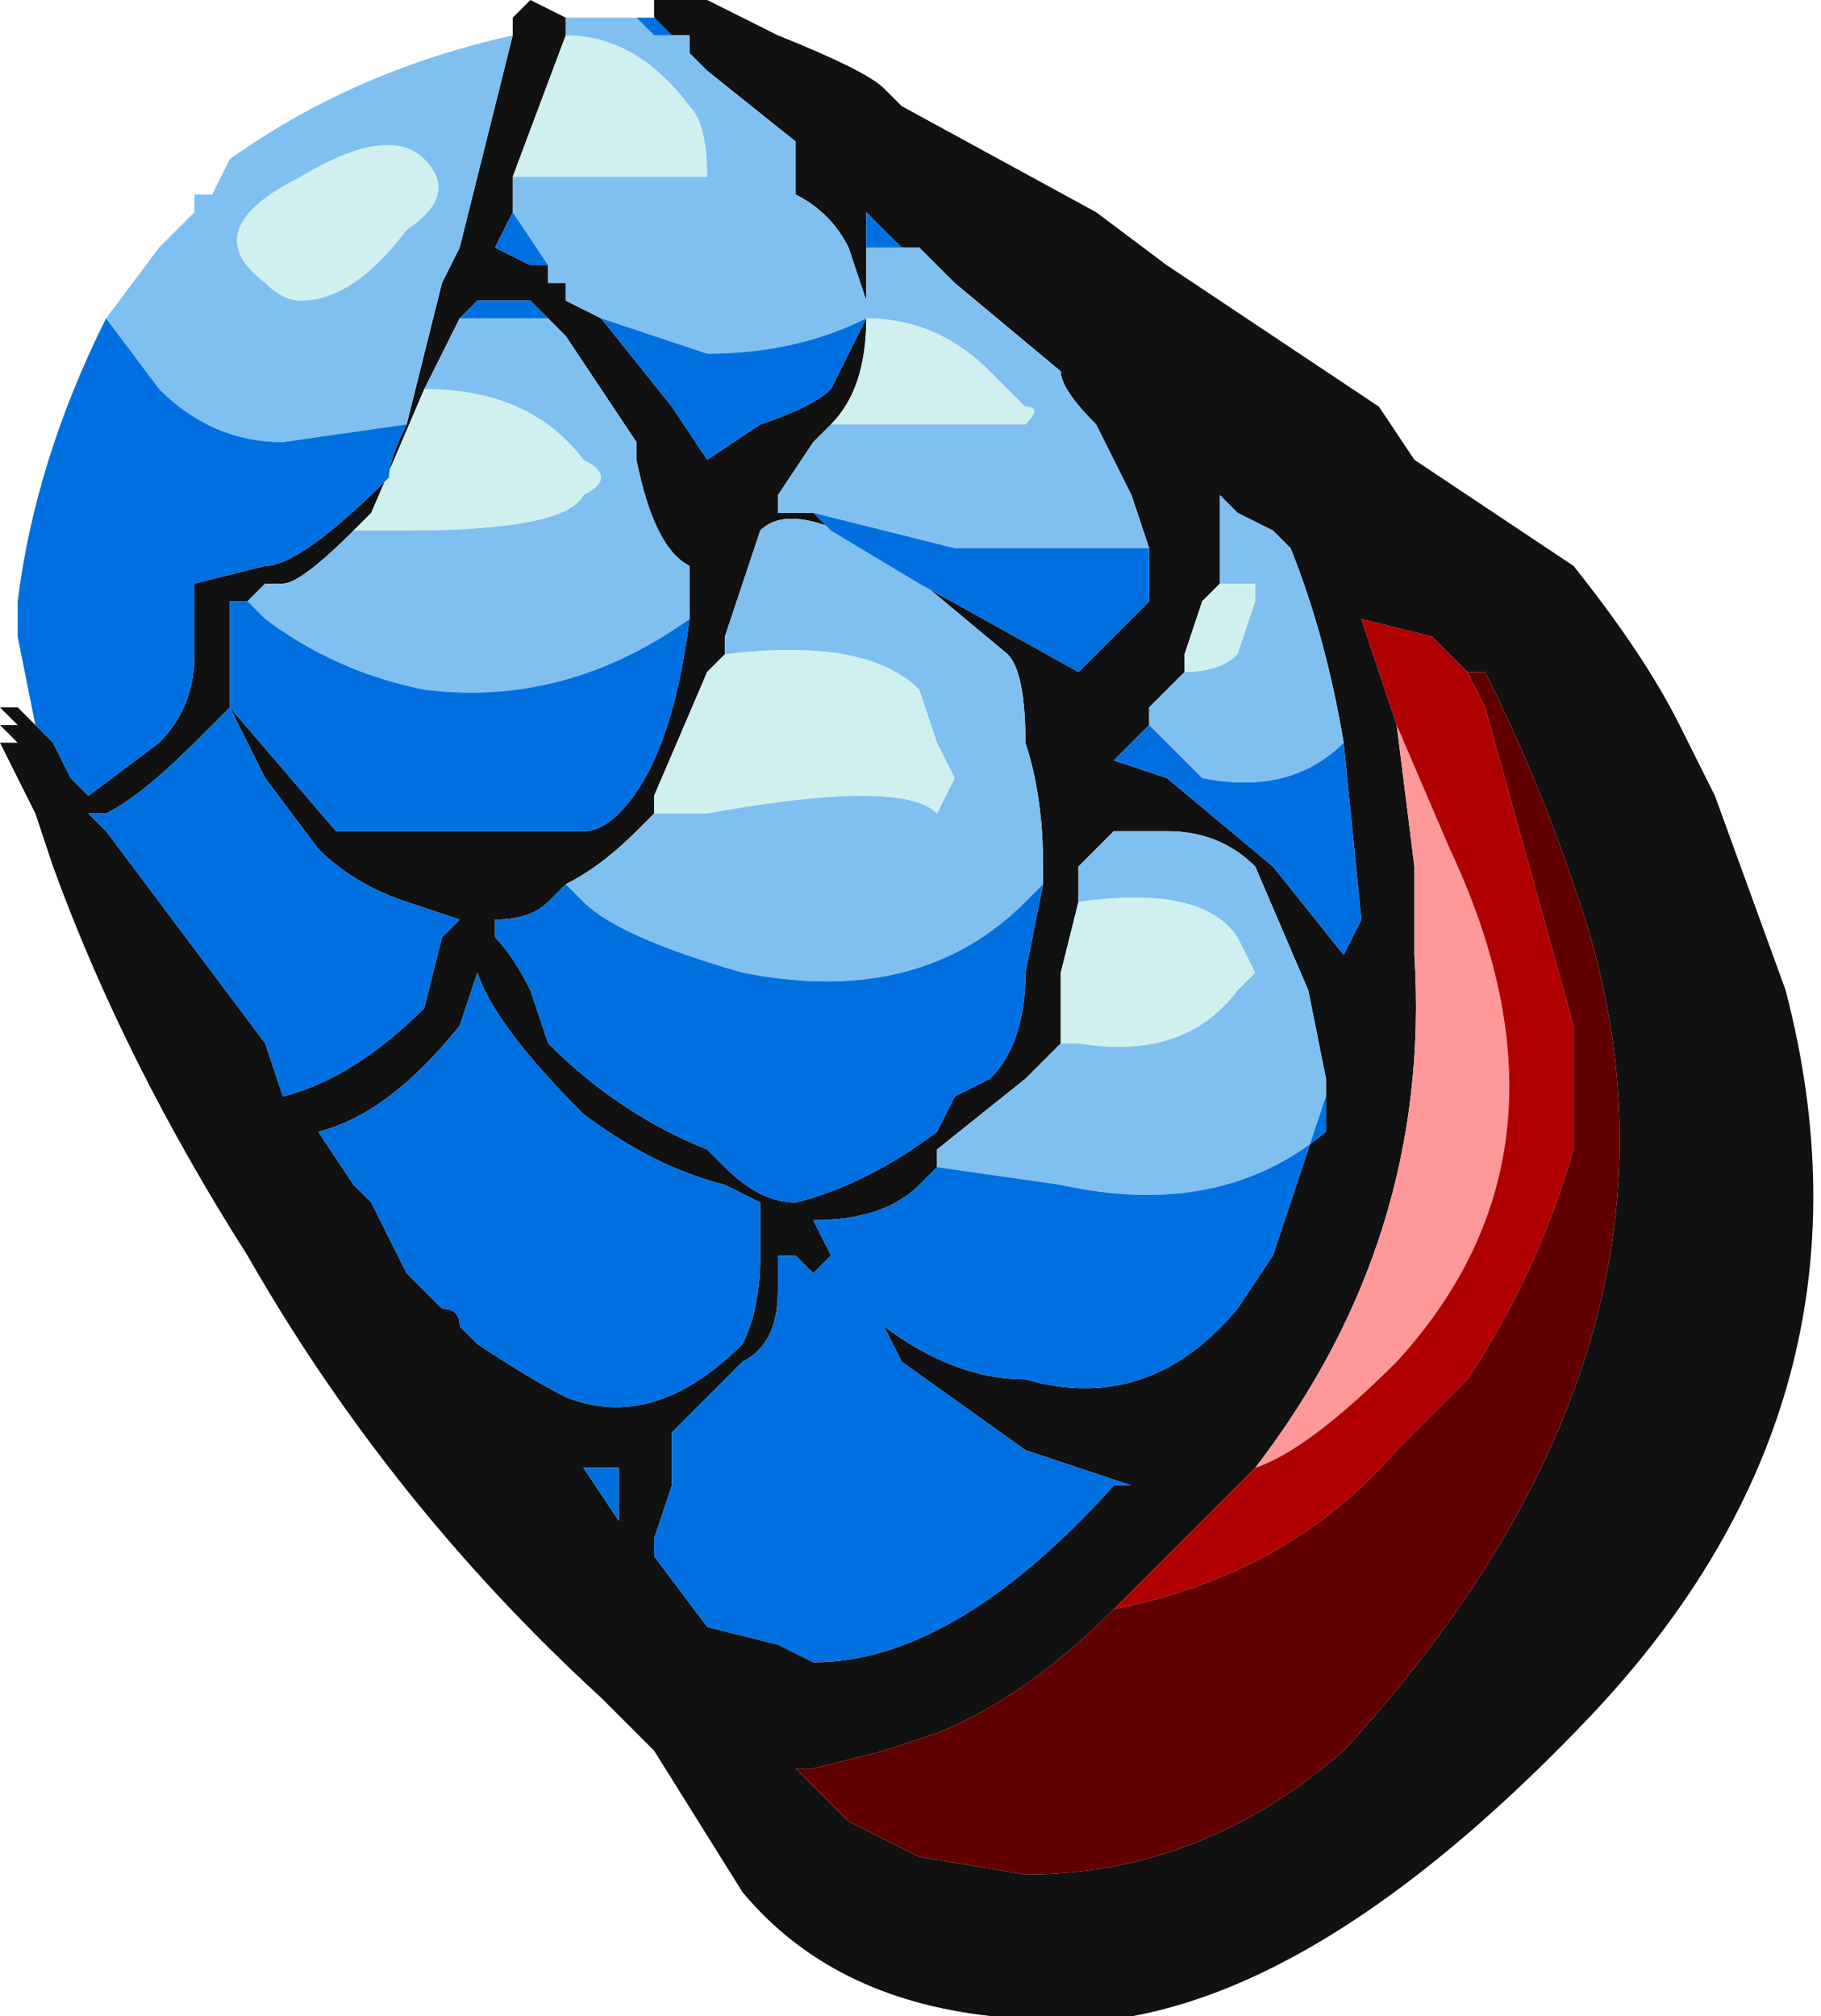 <?xml version="1.0" encoding="UTF-8" standalone="no"?>
<svg xmlns:ffdec="https://www.free-decompiler.com/flash" xmlns:xlink="http://www.w3.org/1999/xlink" ffdec:objectType="frame" height="39.9px" width="36.05px" xmlns="http://www.w3.org/2000/svg">
  <g transform="matrix(1.0, 0.0, 0.0, 1.0, 16.8, 20.65)">
    <use ffdec:characterId="2338" height="5.7" transform="matrix(7.0, 0.0, 0.0, 7.0, -16.8, -20.65)" width="5.15" xlink:href="#shape0"/>
  </g>
  <defs>
    <g id="shape0" transform="matrix(1.0, 0.0, 0.0, 1.0, 2.4, 2.95)">
      <path d="M0.05 -2.25 L0.05 -2.05 0.05 -2.1 0.0 -2.25 Q-0.05 -2.35 -0.15 -2.4 L-0.15 -2.55 -0.4 -2.75 -0.45 -2.8 -0.45 -2.85 -0.5 -2.85 -0.55 -2.9 -0.55 -2.95 -0.4 -2.95 -0.2 -2.85 Q0.05 -2.75 0.1 -2.7 L0.15 -2.65 0.7 -2.35 0.9 -2.2 1.5 -1.8 1.6 -1.65 2.05 -1.35 Q2.25 -1.1 2.35 -0.9 L2.45 -0.7 2.65 -0.15 Q2.95 1.0 2.1 1.9 1.15 2.9 0.4 2.75 -0.05 2.7 -0.3 2.4 L-0.55 2.0 -0.7 1.85 Q-1.3 1.3 -1.7 0.6 -2.05 0.05 -2.25 -0.5 L-2.3 -0.65 -2.4 -0.85 -2.35 -0.85 -2.4 -0.9 -2.35 -0.9 -2.4 -0.95 -2.35 -0.95 -2.3 -0.9 -2.25 -0.85 -2.2 -0.75 -2.15 -0.7 -1.95 -0.85 Q-1.85 -0.95 -1.85 -1.1 L-1.85 -1.3 -1.65 -1.35 Q-1.55 -1.35 -1.3 -1.6 -1.3 -1.65 -1.25 -1.75 L-1.15 -2.15 -1.1 -2.25 -0.95 -2.85 -0.95 -2.9 -0.9 -2.95 -0.8 -2.9 -0.8 -2.85 -0.95 -2.45 -0.95 -2.35 -1.0 -2.25 -0.9 -2.2 -0.85 -2.2 -0.85 -2.15 -0.8 -2.15 -0.8 -2.1 -0.7 -2.05 -0.5 -1.8 -0.4 -1.65 -0.25 -1.75 Q-0.1 -1.8 -0.05 -1.85 L0.05 -2.05 Q0.05 -1.85 -0.05 -1.75 L-0.1 -1.7 -0.2 -1.55 -0.2 -1.5 -0.1 -1.5 -0.05 -1.45 0.2 -1.3 0.65 -1.05 0.85 -1.25 0.85 -1.4 0.8 -1.55 0.7 -1.75 Q0.6 -1.85 0.6 -1.9 L0.3 -2.15 0.2 -2.25 0.15 -2.25 0.05 -2.35 0.05 -2.25 M1.4 -0.85 Q1.35 -1.15 1.25 -1.4 L1.2 -1.45 1.1 -1.5 1.05 -1.55 1.05 -1.3 1.0 -1.25 0.95 -1.1 0.95 -1.05 0.85 -0.95 0.85 -0.9 0.75 -0.8 0.9 -0.75 1.2 -0.5 1.4 -0.25 1.45 -0.35 1.4 -0.85 M0.55 -0.45 L0.55 -0.5 Q0.55 -0.7 0.5 -0.85 0.5 -1.05 0.45 -1.1 L0.15 -1.35 Q-0.15 -1.55 -0.25 -1.45 L-0.35 -1.15 -0.35 -1.1 -0.4 -1.05 -0.55 -0.7 -0.55 -0.65 -0.6 -0.6 Q-0.7 -0.5 -0.8 -0.45 L-0.85 -0.4 Q-0.9 -0.35 -1.0 -0.35 L-1.0 -0.3 Q-0.95 -0.25 -0.9 -0.15 L-0.85 0.0 Q-0.65 0.2 -0.4 0.3 L-0.35 0.35 Q-0.25 0.45 -0.15 0.45 0.05 0.4 0.25 0.25 L0.3 0.15 0.4 0.1 Q0.5 0.0 0.5 -0.2 L0.55 -0.45 M1.35 0.15 L1.35 0.1 1.3 -0.15 1.15 -0.5 Q1.05 -0.6 0.9 -0.6 L0.75 -0.6 0.65 -0.5 0.65 -0.4 0.6 -0.2 0.6 0.0 0.5 0.1 0.25 0.3 0.25 0.35 0.2 0.4 Q0.1 0.5 -0.1 0.5 L-0.05 0.6 -0.1 0.65 -0.15 0.6 -0.2 0.6 -0.2 0.7 Q-0.2 0.85 -0.3 0.9 L-0.5 1.1 -0.5 1.25 -0.55 1.4 -0.55 1.45 -0.4 1.65 -0.2 1.7 -0.1 1.75 Q0.3 1.75 0.75 1.25 L0.8 1.25 Q0.65 1.2 0.5 1.15 L0.15 0.9 0.1 0.8 Q0.3 0.95 0.5 0.95 0.85 1.05 1.1 0.75 L1.2 0.6 1.35 0.15 M1.75 -1.05 L1.65 -1.15 1.45 -1.2 1.55 -0.9 1.6 -0.5 1.6 -0.25 Q1.65 0.55 1.15 1.2 L0.75 1.6 Q0.5 1.85 0.25 1.95 L0.1 2.0 -0.1 2.05 -0.15 2.05 0.0 2.2 0.2 2.3 0.5 2.35 Q1.0 2.35 1.4 2.0 2.5 0.8 2.05 -0.45 1.95 -0.75 1.8 -1.05 L1.75 -1.05 M-0.45 -1.2 L-0.45 -1.35 Q-0.55 -1.4 -0.6 -1.65 L-0.6 -1.7 -0.8 -2.0 -0.85 -2.05 -0.9 -2.1 -1.05 -2.1 -1.1 -2.05 -1.2 -1.85 -1.35 -1.5 -1.4 -1.45 Q-1.55 -1.3 -1.6 -1.3 L-1.65 -1.3 -1.7 -1.25 -1.75 -1.25 -1.75 -0.95 -1.85 -0.85 Q-2.0 -0.7 -2.1 -0.65 L-2.15 -0.65 -2.1 -0.6 -1.65 0.0 -1.6 0.15 Q-1.4 0.1 -1.2 -0.1 L-1.15 -0.3 -1.1 -0.35 -1.25 -0.4 Q-1.4 -0.45 -1.5 -0.55 L-1.65 -0.75 -1.75 -0.95 -1.45 -0.6 -0.75 -0.6 Q-0.7 -0.6 -0.65 -0.65 -0.5 -0.8 -0.45 -1.2 M-1.1 -0.05 Q-1.3 0.2 -1.5 0.25 L-1.4 0.4 -1.35 0.45 -1.25 0.65 -1.15 0.75 Q-1.1 0.75 -1.1 0.8 L-1.05 0.85 Q-0.9 0.95 -0.8 1.0 -0.55 1.1 -0.3 0.85 -0.25 0.75 -0.25 0.6 L-0.25 0.45 -0.35 0.4 Q-0.55 0.35 -0.75 0.2 -1.0 -0.05 -1.05 -0.2 L-1.1 -0.05 M-0.65 1.2 L-0.75 1.2 -0.65 1.35 -0.65 1.2" fill="#111111" fill-rule="evenodd" stroke="none"/>
      <path d="M1.55 -0.9 L1.7 -0.55 Q2.1 0.3 1.55 0.9 1.3 1.15 1.15 1.2 1.65 0.55 1.6 -0.25 L1.6 -0.5 1.55 -0.9" fill="#ff9999" fill-rule="evenodd" stroke="none"/>
      <path d="M1.75 -1.05 L1.8 -0.95 2.05 -0.05 2.05 0.3 Q1.95 0.65 1.75 0.95 L1.55 1.15 Q1.25 1.5 0.75 1.6 L1.15 1.2 Q1.3 1.15 1.55 0.9 2.1 0.3 1.7 -0.55 L1.55 -0.9 1.45 -1.2 1.65 -1.15 1.75 -1.05" fill="#b00000" fill-rule="evenodd" stroke="none"/>
      <path d="M0.75 1.6 Q1.25 1.5 1.55 1.15 L1.75 0.95 Q1.95 0.65 2.05 0.3 L2.05 -0.05 1.8 -0.95 1.75 -1.05 1.8 -1.05 Q1.95 -0.75 2.05 -0.45 2.5 0.8 1.4 2.0 1.0 2.35 0.5 2.35 L0.2 2.3 0.0 2.2 -0.15 2.05 -0.1 2.05 0.1 2.0 0.25 1.95 Q0.5 1.85 0.75 1.6" fill="#600000" fill-rule="evenodd" stroke="none"/>
      <path d="M0.05 -2.05 Q0.25 -2.05 0.4 -1.9 L0.5 -1.8 Q0.55 -1.8 0.5 -1.75 L-0.05 -1.75 Q0.05 -1.85 0.05 -2.05 M-0.8 -2.85 Q-0.6 -2.85 -0.45 -2.65 -0.4 -2.6 -0.4 -2.45 L-0.95 -2.45 -0.8 -2.85 M1.05 -1.3 L1.15 -1.3 1.15 -1.25 1.1 -1.1 Q1.05 -1.05 0.95 -1.05 L0.95 -1.1 1.0 -1.25 1.05 -1.3 M-0.35 -1.1 Q0.05 -1.15 0.2 -1.0 L0.25 -0.85 0.3 -0.75 0.25 -0.65 Q0.15 -0.75 -0.4 -0.65 L-0.55 -0.65 -0.55 -0.7 -0.4 -1.05 -0.35 -1.1 M0.65 -0.4 Q1.0 -0.45 1.1 -0.3 L1.15 -0.2 1.1 -0.15 Q0.95 0.05 0.65 0.0 L0.6 0.0 0.6 -0.2 0.65 -0.4 M-1.25 -2.3 Q-1.4 -2.1 -1.55 -2.1 -1.6 -2.1 -1.65 -2.15 -1.85 -2.3 -1.55 -2.45 -1.3 -2.6 -1.2 -2.5 -1.1 -2.4 -1.25 -2.3 M-1.4 -1.45 L-1.35 -1.5 -1.2 -1.85 Q-0.9 -1.85 -0.75 -1.65 -0.65 -1.6 -0.75 -1.55 -0.8 -1.45 -1.25 -1.45 L-1.4 -1.45" fill="#d0f0f0" fill-rule="evenodd" stroke="none"/>
      <path d="M0.05 -2.25 L0.15 -2.25 0.2 -2.25 0.3 -2.15 0.6 -1.9 Q0.6 -1.85 0.7 -1.75 L0.8 -1.55 0.85 -1.4 0.3 -1.4 -0.1 -1.5 -0.2 -1.5 -0.2 -1.55 -0.1 -1.7 -0.05 -1.75 0.5 -1.75 Q0.55 -1.8 0.5 -1.8 L0.4 -1.9 Q0.25 -2.05 0.05 -2.05 L0.05 -2.25 M-0.45 -2.85 L-0.45 -2.8 -0.4 -2.75 -0.15 -2.55 -0.15 -2.4 Q-0.05 -2.35 0.0 -2.25 L0.05 -2.1 0.05 -2.05 Q-0.15 -1.95 -0.4 -1.95 L-0.7 -2.05 -0.8 -2.1 -0.8 -2.15 -0.85 -2.15 -0.85 -2.2 -0.95 -2.35 -0.95 -2.45 -0.4 -2.45 Q-0.4 -2.6 -0.45 -2.65 -0.6 -2.85 -0.8 -2.85 L-0.8 -2.9 -0.6 -2.9 -0.55 -2.85 -0.45 -2.85 M1.1 -1.5 L1.2 -1.45 1.25 -1.4 Q1.35 -1.15 1.4 -0.85 1.25 -0.7 1.0 -0.75 L0.85 -0.9 0.85 -0.95 0.95 -1.05 Q1.05 -1.05 1.1 -1.1 L1.15 -1.25 1.15 -1.3 1.05 -1.3 1.05 -1.55 1.1 -1.5 M-0.35 -1.1 L-0.35 -1.15 -0.25 -1.45 Q-0.15 -1.55 0.15 -1.35 L0.45 -1.1 Q0.5 -1.05 0.5 -0.85 0.55 -0.7 0.55 -0.5 L0.55 -0.45 0.5 -0.4 Q0.2 -0.1 -0.3 -0.2 -0.65 -0.3 -0.75 -0.4 L-0.8 -0.45 Q-0.7 -0.5 -0.6 -0.6 L-0.55 -0.65 -0.4 -0.65 Q0.15 -0.75 0.25 -0.65 L0.3 -0.75 0.25 -0.85 0.2 -1.0 Q0.05 -1.15 -0.35 -1.1 M0.65 -0.4 L0.65 -0.5 0.75 -0.6 0.9 -0.6 Q1.05 -0.6 1.15 -0.5 L1.3 -0.15 1.35 0.1 1.35 0.15 1.35 0.25 Q1.05 0.5 0.6 0.4 L0.25 0.35 0.25 0.3 0.5 0.1 0.6 0.0 0.65 0.0 Q0.95 0.05 1.1 -0.15 L1.15 -0.2 1.1 -0.3 Q1.0 -0.45 0.65 -0.4 M-0.95 -2.85 L-1.1 -2.25 -1.15 -2.15 -1.25 -1.75 -1.6 -1.7 Q-1.8 -1.7 -1.95 -1.85 L-2.1 -2.05 -1.95 -2.25 -1.85 -2.35 -1.85 -2.4 -1.8 -2.4 -1.75 -2.5 Q-1.4 -2.75 -0.95 -2.85 M-1.25 -2.3 Q-1.1 -2.4 -1.2 -2.5 -1.3 -2.6 -1.55 -2.45 -1.85 -2.3 -1.65 -2.15 -1.6 -2.1 -1.55 -2.1 -1.4 -2.1 -1.25 -2.3 M-0.85 -2.05 L-0.8 -2.0 -0.6 -1.7 -0.6 -1.65 Q-0.55 -1.4 -0.45 -1.35 L-0.45 -1.2 Q-0.8 -0.95 -1.2 -1.0 -1.45 -1.05 -1.65 -1.2 L-1.7 -1.25 -1.65 -1.3 -1.6 -1.3 Q-1.55 -1.3 -1.4 -1.45 L-1.25 -1.45 Q-0.8 -1.45 -0.75 -1.55 -0.65 -1.6 -0.75 -1.65 -0.9 -1.85 -1.2 -1.85 L-1.1 -2.05 -0.85 -2.05" fill="#80c0f0" fill-rule="evenodd" stroke="none"/>
      <path d="M0.15 -2.25 L0.05 -2.25 0.05 -2.35 0.15 -2.25 M-0.2 -1.55 L-0.2 -1.5 -0.2 -1.55 M-0.1 -1.5 L0.3 -1.4 0.85 -1.4 0.85 -1.25 0.65 -1.05 0.2 -1.3 -0.05 -1.45 -0.1 -1.5 M-0.45 -2.85 L-0.55 -2.85 -0.6 -2.9 -0.55 -2.9 -0.5 -2.85 -0.45 -2.85 M-0.95 -2.35 L-0.85 -2.2 -0.9 -2.2 -1.0 -2.25 -0.95 -2.35 M-0.7 -2.05 L-0.4 -1.95 Q-0.15 -1.95 0.05 -2.05 L-0.05 -1.85 Q-0.1 -1.8 -0.25 -1.75 L-0.4 -1.65 -0.5 -1.8 -0.7 -2.05 M1.1 -1.5 L1.05 -1.55 1.1 -1.5 M0.85 -0.9 L1.0 -0.75 Q1.25 -0.7 1.4 -0.85 L1.45 -0.35 1.4 -0.25 1.2 -0.5 0.9 -0.75 0.75 -0.8 0.85 -0.9 M-0.8 -0.45 L-0.75 -0.4 Q-0.65 -0.3 -0.3 -0.2 0.2 -0.1 0.5 -0.4 L0.55 -0.45 0.5 -0.2 Q0.5 0.0 0.4 0.1 L0.3 0.15 0.25 0.25 Q0.05 0.4 -0.15 0.45 -0.25 0.45 -0.35 0.35 L-0.4 0.3 Q-0.65 0.2 -0.85 0.0 L-0.9 -0.15 Q-0.95 -0.25 -1.0 -0.3 L-1.0 -0.35 Q-0.9 -0.35 -0.85 -0.4 L-0.8 -0.45 M0.25 0.35 L0.6 0.4 Q1.05 0.5 1.35 0.25 L1.35 0.15 1.2 0.6 1.1 0.75 Q0.85 1.05 0.5 0.95 0.3 0.95 0.1 0.8 L0.15 0.9 0.5 1.15 Q0.65 1.2 0.8 1.25 L0.75 1.25 Q0.3 1.75 -0.1 1.75 L-0.2 1.7 -0.4 1.65 -0.55 1.45 -0.55 1.4 -0.5 1.25 -0.5 1.1 -0.3 0.9 Q-0.2 0.85 -0.2 0.7 L-0.2 0.6 -0.15 0.6 -0.1 0.65 -0.05 0.6 -0.1 0.5 Q0.1 0.5 0.2 0.4 L0.25 0.35 M-0.95 -2.9 L-0.95 -2.85 -0.95 -2.9 M-1.25 -1.75 Q-1.3 -1.65 -1.3 -1.6 -1.55 -1.35 -1.65 -1.35 L-1.85 -1.3 -1.85 -1.1 Q-1.85 -0.95 -1.95 -0.85 L-2.15 -0.7 -2.2 -0.75 -2.25 -0.85 -2.3 -0.9 -2.35 -1.15 -2.35 -1.25 Q-2.3 -1.65 -2.1 -2.05 L-1.95 -1.85 Q-1.8 -1.7 -1.6 -1.7 L-1.25 -1.75 M-0.45 -1.2 Q-0.5 -0.8 -0.65 -0.65 -0.7 -0.6 -0.75 -0.6 L-1.45 -0.6 -1.75 -0.95 -1.65 -0.75 -1.5 -0.55 Q-1.4 -0.45 -1.25 -0.4 L-1.1 -0.35 -1.15 -0.3 -1.2 -0.1 Q-1.4 0.1 -1.6 0.15 L-1.65 0.0 -2.1 -0.6 -2.15 -0.65 -2.1 -0.65 Q-2.0 -0.7 -1.85 -0.85 L-1.75 -0.95 -1.75 -1.25 -1.7 -1.25 -1.65 -1.2 Q-1.45 -1.05 -1.2 -1.0 -0.8 -0.95 -0.45 -1.2 M-1.1 -2.05 L-1.05 -2.1 -0.9 -2.1 -0.85 -2.05 -1.1 -2.05 M-0.65 1.2 L-0.65 1.35 -0.75 1.2 -0.65 1.2 M-1.1 -0.05 L-1.05 -0.2 Q-1.0 -0.05 -0.75 0.2 -0.55 0.35 -0.35 0.4 L-0.25 0.45 -0.25 0.6 Q-0.25 0.75 -0.3 0.85 -0.55 1.1 -0.8 1.0 -0.9 0.95 -1.05 0.85 L-1.1 0.8 Q-1.1 0.75 -1.15 0.75 L-1.25 0.65 -1.35 0.45 -1.4 0.4 -1.5 0.25 Q-1.3 0.2 -1.1 -0.05" fill="#0070e0" fill-rule="evenodd" stroke="none"/>
    </g>
  </defs>
</svg>
